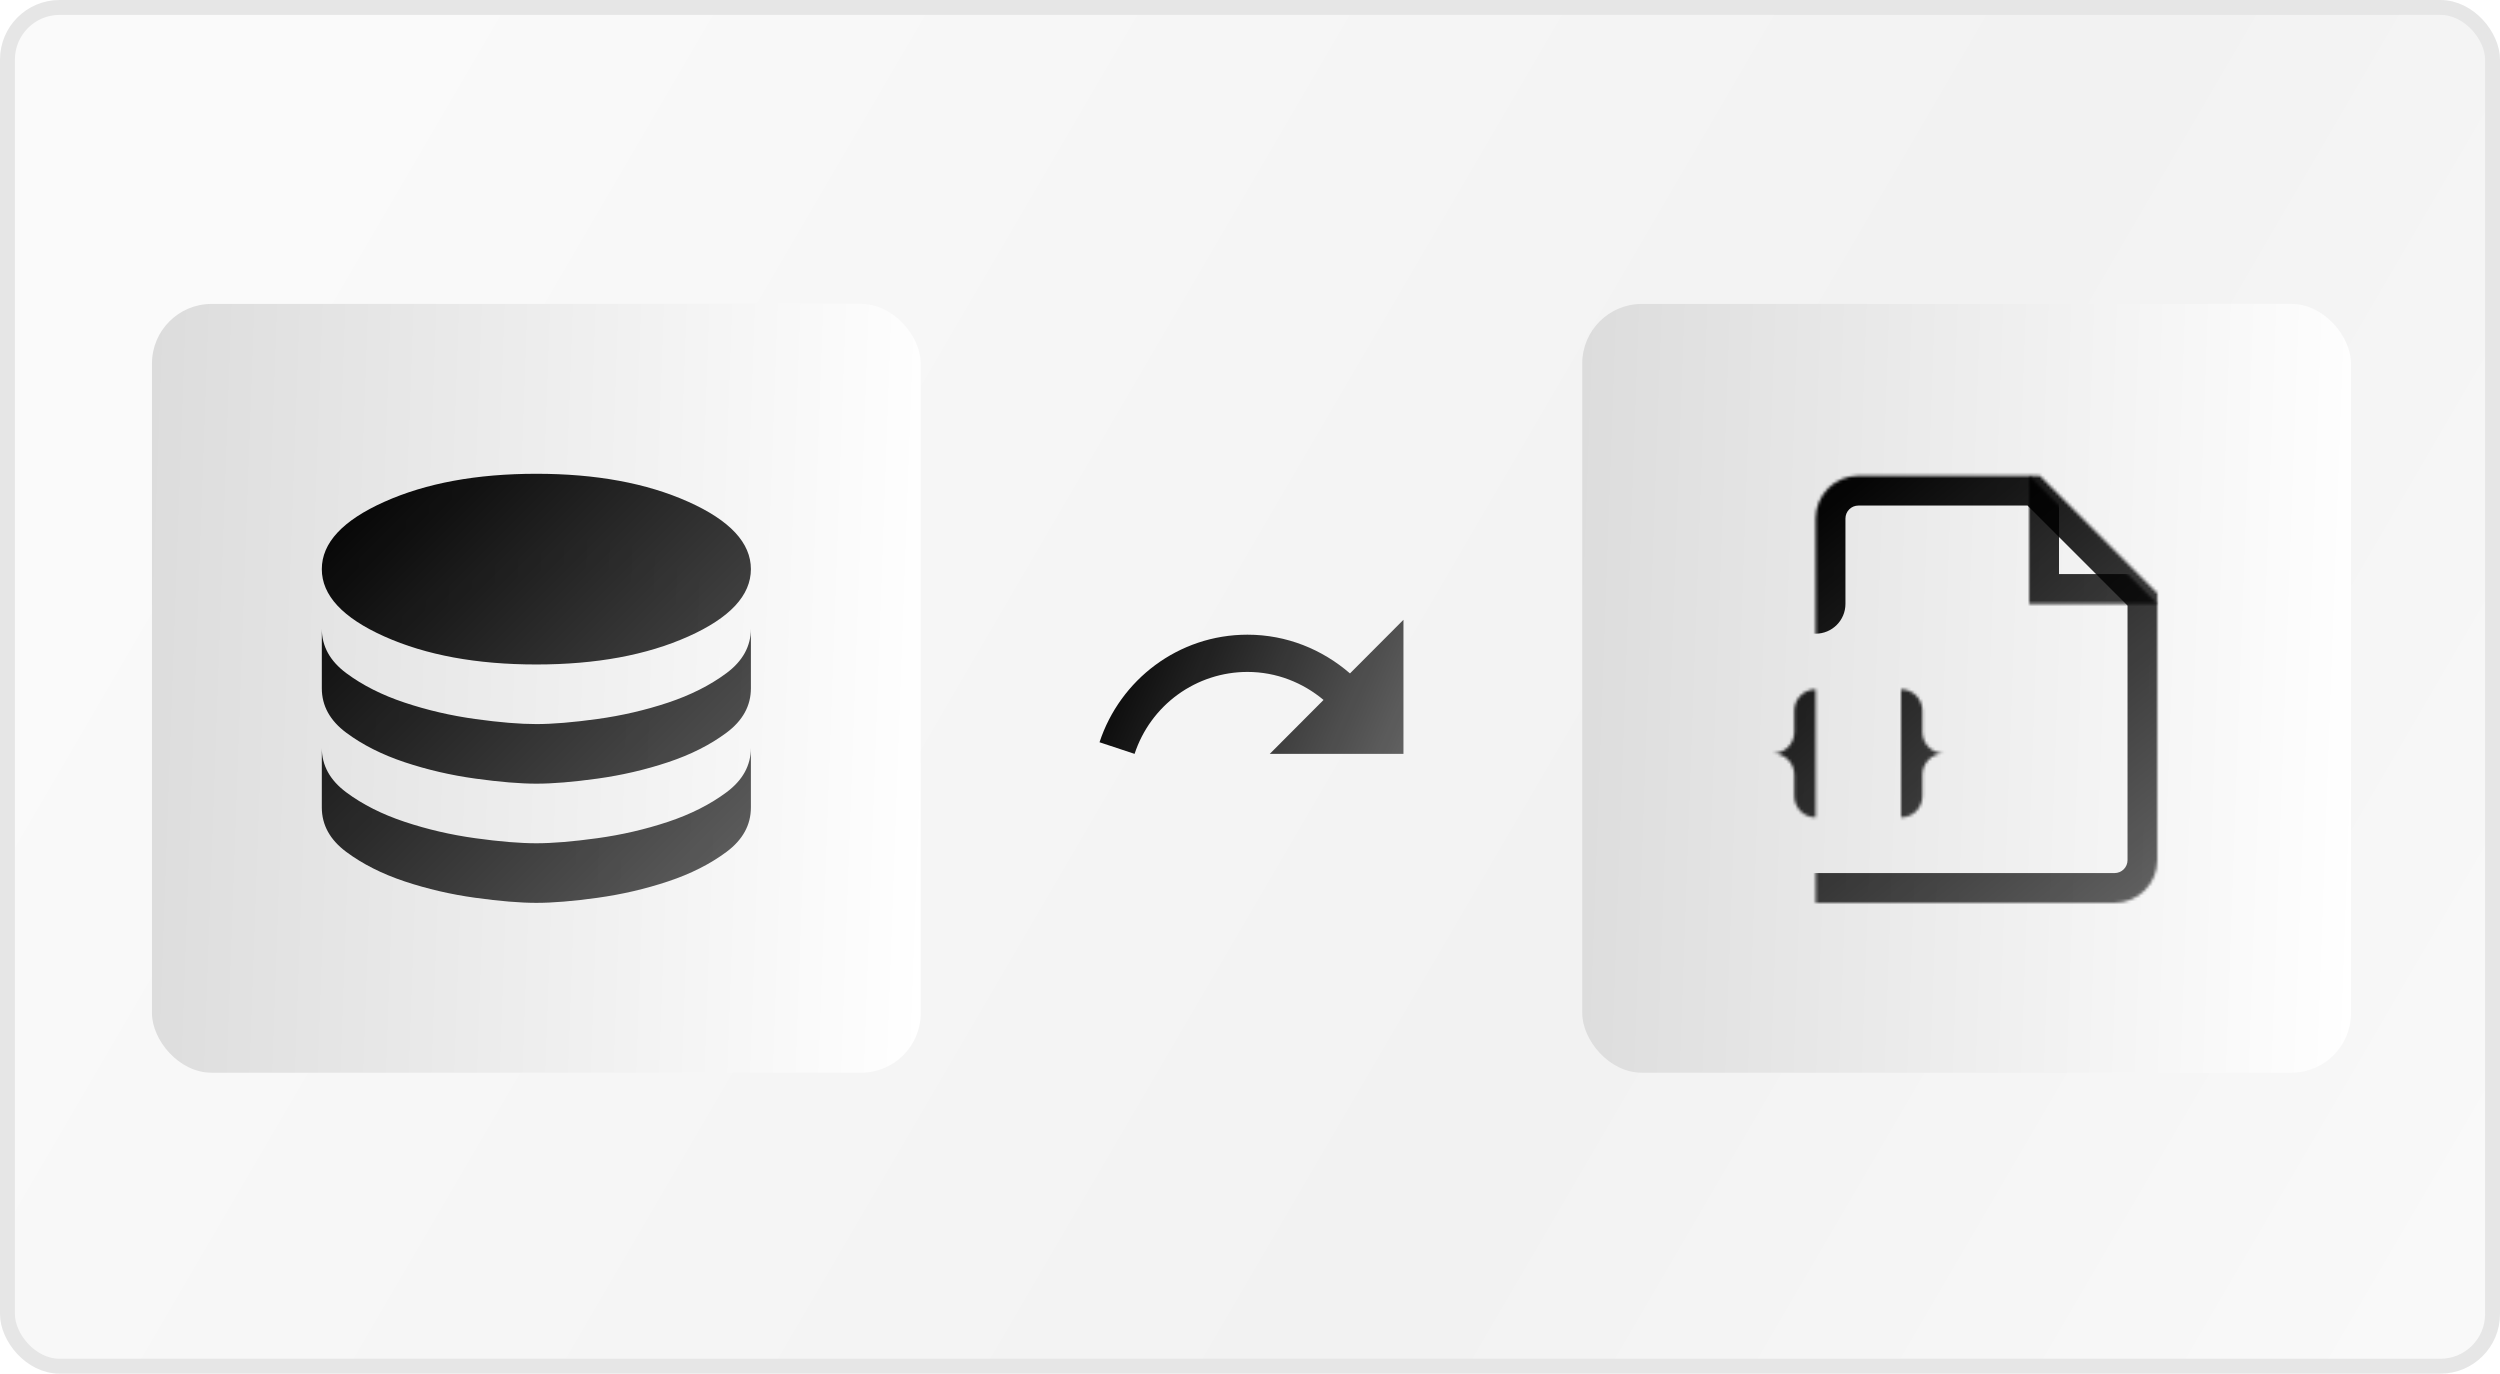 <svg width="839" height="461" viewBox="0 0 839 461" fill="none" xmlns="http://www.w3.org/2000/svg">
<rect x="2.5" y="2.5" width="834" height="456" rx="17.5" fill="url(#paint0_linear_316_37)" stroke="#E6E6E6" stroke-width="5"/>
<g filter="url(#filter0_d_316_37)">
<rect x="51" y="102" width="258" height="258" rx="20" fill="url(#paint1_linear_316_37)"/>
</g>
<path d="M180 223C200 223 217 219.867 231 213.6C245 207.333 252 199.8 252 191C252 182.2 245 174.667 231 168.4C217 162.133 200 159 180 159C160 159 143 162.133 129 168.4C115 174.667 108 182.2 108 191C108 199.8 115 207.333 129 213.6C143 219.867 160 223 180 223ZM180 243C185.467 243 192.301 242.432 200.504 241.296C208.707 240.16 216.605 238.328 224.2 235.8C231.8 233.267 238.333 229.968 243.8 225.904C249.267 221.84 252 216.872 252 211V231C252 236.867 249.267 241.835 243.8 245.904C238.333 249.973 231.8 253.272 224.2 255.8C216.6 258.333 208.701 260.168 200.504 261.304C192.307 262.44 185.472 263.005 180 263C174.533 263 167.699 262.432 159.496 261.296C151.293 260.16 143.397 258.328 135.808 255.8C128.208 253.267 121.675 249.968 116.208 245.904C110.741 241.84 108.005 236.872 108 231V211C108 216.867 110.733 221.835 116.2 225.904C121.667 229.973 128.2 233.272 135.8 235.8C143.4 238.333 151.301 240.168 159.504 241.304C167.707 242.44 174.539 243.005 180 243ZM180 283C185.467 283 192.301 282.432 200.504 281.296C208.707 280.16 216.605 278.328 224.2 275.8C231.8 273.267 238.333 269.965 243.8 265.896C249.267 261.827 252 256.861 252 251V271C252 276.867 249.267 281.835 243.8 285.904C238.333 289.973 231.8 293.272 224.2 295.8C216.6 298.333 208.701 300.168 200.504 301.304C192.307 302.44 185.472 303.005 180 303C174.533 303 167.699 302.432 159.496 301.296C151.293 300.16 143.397 298.328 135.808 295.8C128.208 293.267 121.675 289.965 116.208 285.896C110.741 281.827 108.005 276.861 108 271V251C108 256.867 110.733 261.835 116.2 265.904C121.667 269.973 128.2 273.272 135.8 275.8C143.4 278.333 151.301 280.168 159.504 281.304C167.707 282.44 174.539 283.005 180 283Z" fill="url(#paint2_linear_316_37)"/>
<path d="M453.053 226C443.83 218 431.865 213 418.654 213C395.472 213 375.88 228.15 369 249.1L380.765 253C383.391 245 388.467 238.035 395.27 233.097C402.073 228.159 410.256 225.501 418.654 225.5C428.375 225.5 437.249 229.1 444.179 234.9L426.132 253H471V208L453.053 226Z" fill="url(#paint3_linear_316_37)"/>
<g filter="url(#filter1_d_316_37)">
<rect x="531" y="102" width="258" height="258" rx="20" fill="url(#paint4_linear_316_37)"/>
</g>
<mask id="path-6-inside-1_316_37" fill="white">
<path d="M609.333 303H709.666C713.468 303 717.114 301.49 719.802 298.802C722.49 296.114 724 292.468 724 288.667V199.083L684.583 159.667H623.666C619.865 159.667 616.219 161.177 613.531 163.865C610.843 166.553 609.333 170.199 609.333 174V202.667"/>
</mask>
<path d="M609.333 293C603.81 293 599.333 297.477 599.333 303C599.333 308.523 603.81 313 609.333 313V293ZM724 199.083H734C734 196.431 732.946 193.888 731.071 192.012L724 199.083ZM684.583 159.667L691.654 152.596C689.779 150.72 687.235 149.667 684.583 149.667V159.667ZM623.666 159.667V149.667V159.667ZM609.333 174H599.333H609.333ZM599.333 202.667C599.333 208.19 603.81 212.667 609.333 212.667C614.856 212.667 619.333 208.19 619.333 202.667H599.333ZM609.333 313H709.666V293H609.333V313ZM709.666 313C716.12 313 722.309 310.436 726.873 305.873L712.73 291.731C711.918 292.544 710.816 293 709.666 293V313ZM726.873 305.873C731.436 301.31 734 295.12 734 288.667H714C714 289.816 713.543 290.918 712.73 291.731L726.873 305.873ZM734 288.667V199.083H714V288.667H734ZM731.071 192.012L691.654 152.596L677.512 166.738L716.929 206.154L731.071 192.012ZM684.583 149.667H623.666V169.667H684.583V149.667ZM623.666 149.667C617.213 149.667 611.023 152.23 606.46 156.794L620.602 170.936C621.415 170.123 622.517 169.667 623.666 169.667V149.667ZM606.46 156.794C601.897 161.357 599.333 167.546 599.333 174L619.333 174C619.333 172.851 619.79 171.749 620.602 170.936L606.46 156.794ZM599.333 174V202.667H619.333V174H599.333Z" fill="url(#paint5_linear_316_37)" mask="url(#path-6-inside-1_316_37)"/>
<mask id="path-8-inside-2_316_37" fill="white">
<path d="M681 159.667V202.667H724M609.333 231.333C607.433 231.333 605.61 232.088 604.266 233.432C602.922 234.776 602.167 236.599 602.167 238.5V245.667C602.167 247.567 601.412 249.39 600.068 250.734C598.724 252.078 596.901 252.833 595 252.833C596.901 252.833 598.724 253.588 600.068 254.932C601.412 256.276 602.167 258.099 602.167 260V267.167C602.167 269.067 602.922 270.89 604.266 272.234C605.61 273.578 607.433 274.333 609.333 274.333M638 274.333C639.901 274.333 641.724 273.578 643.068 272.234C644.412 270.89 645.167 269.067 645.167 267.167V260C645.167 258.099 645.922 256.276 647.266 254.932C648.61 253.588 650.433 252.833 652.333 252.833C650.433 252.833 648.61 252.078 647.266 250.734C645.922 249.39 645.167 247.567 645.167 245.667V238.5C645.167 236.599 644.412 234.776 643.068 233.432C641.724 232.088 639.901 231.333 638 231.333"/>
</mask>
<path d="M691 159.667C691 154.144 686.523 149.667 681 149.667C675.477 149.667 671 154.144 671 159.667H691ZM681 202.667H671C671 208.19 675.477 212.667 681 212.667V202.667ZM724 212.667C729.523 212.667 734 208.19 734 202.667C734 197.144 729.523 192.667 724 192.667V212.667ZM609.333 241.333C614.856 241.333 619.333 236.856 619.333 231.333C619.333 225.811 614.856 221.333 609.333 221.333V241.333ZM602.167 238.5H592.167H602.167ZM602.167 245.667H612.167H602.167ZM595 242.833C589.477 242.833 585 247.311 585 252.833C585 258.356 589.477 262.833 595 262.833V242.833ZM602.167 260H612.167H602.167ZM602.167 267.167H592.167H602.167ZM609.333 284.333C614.856 284.333 619.333 279.856 619.333 274.333C619.333 268.811 614.856 264.333 609.333 264.333V284.333ZM638 264.333C632.477 264.333 628 268.811 628 274.333C628 279.856 632.477 284.333 638 284.333V264.333ZM652.333 262.833C657.856 262.833 662.333 258.356 662.333 252.833C662.333 247.311 657.856 242.833 652.333 242.833V262.833ZM638 221.333C632.477 221.333 628 225.811 628 231.333C628 236.856 632.477 241.333 638 241.333V221.333ZM671 159.667V202.667H691V159.667H671ZM681 212.667H724V192.667H681V212.667ZM609.333 221.333C604.78 221.333 600.414 223.142 597.195 226.361L611.337 240.504C610.805 241.035 610.085 241.333 609.333 241.333V221.333ZM597.195 226.361C593.975 229.581 592.167 233.947 592.167 238.5L612.167 238.5C612.167 239.252 611.868 239.972 611.337 240.504L597.195 226.361ZM592.167 238.5V245.667H612.167V238.5H592.167ZM592.167 245.667C592.167 244.915 592.465 244.195 592.997 243.663L607.139 257.805C610.358 254.586 612.167 250.22 612.167 245.667H592.167ZM592.997 243.663C593.528 243.132 594.249 242.833 595 242.833V262.833C599.553 262.833 603.919 261.025 607.139 257.805L592.997 243.663ZM595 262.833C594.249 262.833 593.528 262.535 592.997 262.004L607.139 247.861C603.919 244.642 599.553 242.833 595 242.833V262.833ZM592.997 262.004C592.465 261.472 592.167 260.752 592.167 260H612.167C612.167 255.447 610.358 251.081 607.139 247.861L592.997 262.004ZM592.167 260V267.167H612.167V260H592.167ZM592.167 267.167C592.167 271.72 593.975 276.086 597.195 279.305L611.337 265.163C611.868 265.695 612.167 266.415 612.167 267.167H592.167ZM597.195 279.305C600.414 282.525 604.78 284.333 609.333 284.333V264.333C610.085 264.333 610.805 264.632 611.337 265.163L597.195 279.305ZM638 284.333C642.553 284.333 646.919 282.525 650.139 279.305L635.997 265.163C636.528 264.632 637.249 264.333 638 264.333V284.333ZM650.139 279.305C653.358 276.086 655.167 271.72 655.167 267.167H635.167C635.167 266.415 635.465 265.695 635.997 265.163L650.139 279.305ZM655.167 267.167V260H635.167V267.167H655.167ZM655.167 260C655.167 260.752 654.868 261.472 654.337 262.004L640.195 247.861C636.975 251.081 635.167 255.447 635.167 260H655.167ZM654.337 262.004C653.805 262.535 653.085 262.833 652.333 262.833V242.833C647.78 242.833 643.414 244.642 640.195 247.861L654.337 262.004ZM652.333 242.833C653.085 242.833 653.805 243.132 654.337 243.663L640.195 257.805C643.414 261.025 647.78 262.833 652.333 262.833V242.833ZM654.337 243.663C654.868 244.195 655.167 244.915 655.167 245.667H635.167C635.167 250.22 636.975 254.586 640.195 257.805L654.337 243.663ZM655.167 245.667V238.5H635.167V245.667H655.167ZM655.167 238.5C655.167 233.947 653.358 229.581 650.139 226.361L635.997 240.504C635.465 239.972 635.167 239.252 635.167 238.5H655.167ZM650.139 226.361C646.919 223.142 642.553 221.333 638 221.333V241.333C637.249 241.333 636.528 241.035 635.997 240.504L650.139 226.361Z" fill="url(#paint6_linear_316_37)" mask="url(#path-8-inside-2_316_37)"/>
<defs>
<filter id="filter0_d_316_37" x="1" y="52" width="358" height="358" filterUnits="userSpaceOnUse" color-interpolation-filters="sRGB">
<feFlood flood-opacity="0" result="BackgroundImageFix"/>
<feColorMatrix in="SourceAlpha" type="matrix" values="0 0 0 0 0 0 0 0 0 0 0 0 0 0 0 0 0 0 127 0" result="hardAlpha"/>
<feOffset/>
<feGaussianBlur stdDeviation="25"/>
<feComposite in2="hardAlpha" operator="out"/>
<feColorMatrix type="matrix" values="0 0 0 0 0 0 0 0 0 0 0 0 0 0 0 0 0 0 0.25 0"/>
<feBlend mode="normal" in2="BackgroundImageFix" result="effect1_dropShadow_316_37"/>
<feBlend mode="normal" in="SourceGraphic" in2="effect1_dropShadow_316_37" result="shape"/>
</filter>
<filter id="filter1_d_316_37" x="481" y="52" width="358" height="358" filterUnits="userSpaceOnUse" color-interpolation-filters="sRGB">
<feFlood flood-opacity="0" result="BackgroundImageFix"/>
<feColorMatrix in="SourceAlpha" type="matrix" values="0 0 0 0 0 0 0 0 0 0 0 0 0 0 0 0 0 0 127 0" result="hardAlpha"/>
<feOffset/>
<feGaussianBlur stdDeviation="25"/>
<feComposite in2="hardAlpha" operator="out"/>
<feColorMatrix type="matrix" values="0 0 0 0 0 0 0 0 0 0 0 0 0 0 0 0 0 0 0.25 0"/>
<feBlend mode="normal" in2="BackgroundImageFix" result="effect1_dropShadow_316_37"/>
<feBlend mode="normal" in="SourceGraphic" in2="effect1_dropShadow_316_37" result="shape"/>
</filter>
<linearGradient id="paint0_linear_316_37" x1="114" y1="49" x2="839" y2="472" gradientUnits="userSpaceOnUse">
<stop stop-opacity="0.02"/>
<stop offset="0.598" stop-opacity="0.052"/>
<stop offset="1" stop-opacity="0.02"/>
</linearGradient>
<linearGradient id="paint1_linear_316_37" x1="309" y1="360" x2="42.049" y2="350.38" gradientUnits="userSpaceOnUse">
<stop stop-color="white"/>
<stop offset="1" stop-color="#DCDCDC"/>
</linearGradient>
<linearGradient id="paint2_linear_316_37" x1="108" y1="159" x2="252" y2="303" gradientUnits="userSpaceOnUse">
<stop/>
<stop offset="1" stop-opacity="0.6"/>
</linearGradient>
<linearGradient id="paint3_linear_316_37" x1="369" y1="208" x2="471" y2="253" gradientUnits="userSpaceOnUse">
<stop/>
<stop offset="1" stop-opacity="0.6"/>
</linearGradient>
<linearGradient id="paint4_linear_316_37" x1="789" y1="360" x2="522.049" y2="350.38" gradientUnits="userSpaceOnUse">
<stop stop-color="white"/>
<stop offset="1" stop-color="#DCDCDC"/>
</linearGradient>
<linearGradient id="paint5_linear_316_37" x1="609" y1="160" x2="724" y2="303" gradientUnits="userSpaceOnUse">
<stop/>
<stop offset="1" stop-opacity="0.6"/>
</linearGradient>
<linearGradient id="paint6_linear_316_37" x1="595" y1="160" x2="724" y2="304" gradientUnits="userSpaceOnUse">
<stop/>
<stop offset="1" stop-opacity="0.59"/>
</linearGradient>
</defs>
</svg>

